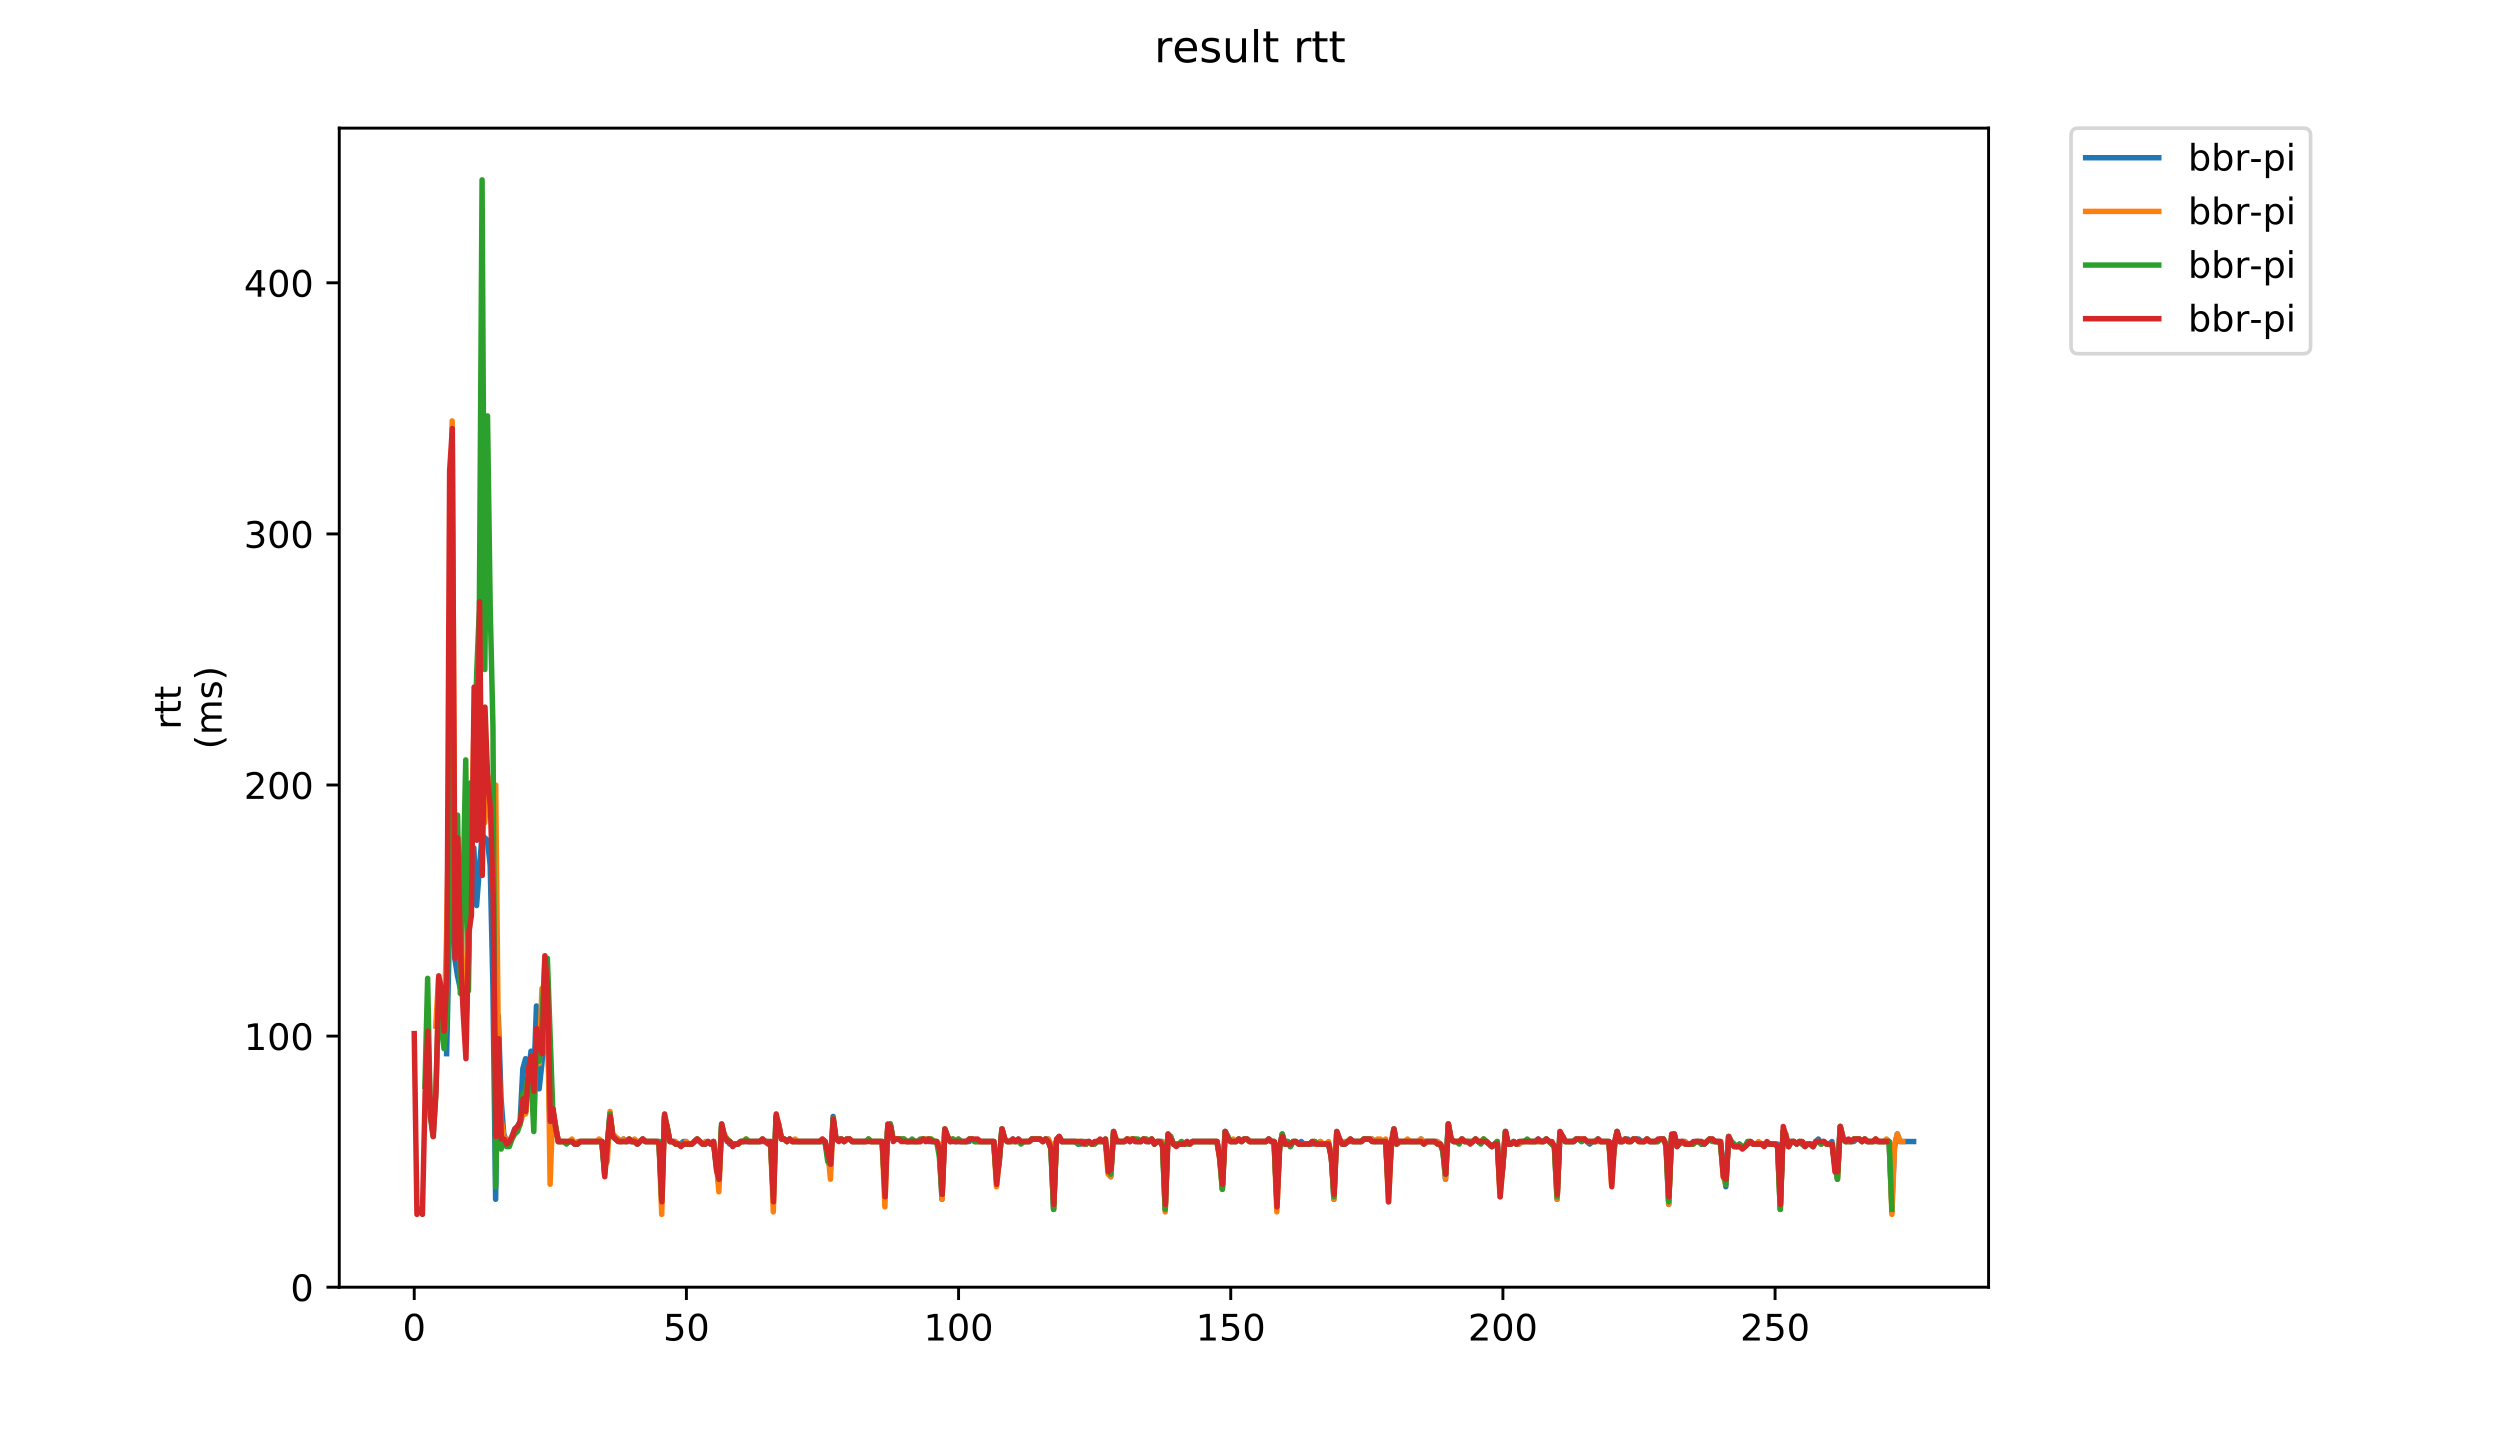 <?xml version="1.0" encoding="utf-8" standalone="no"?>
<!DOCTYPE svg PUBLIC "-//W3C//DTD SVG 1.1//EN"
  "http://www.w3.org/Graphics/SVG/1.1/DTD/svg11.dtd">
<!-- Created with matplotlib (https://matplotlib.org/) -->
<svg height="396pt" version="1.1" viewBox="0 0 684 396" width="684pt" xmlns="http://www.w3.org/2000/svg" xmlns:xlink="http://www.w3.org/1999/xlink">
 <defs>
  <style type="text/css">
*{stroke-linecap:butt;stroke-linejoin:round;}
  </style>
 </defs>
 <g id="figure_1">
  <g id="patch_1">
   <path d="M 0 396 
L 684 396 
L 684 0 
L 0 0 
z
" style="fill:#ffffff;"/>
  </g>
  <g id="axes_1">
   <g id="patch_2">
    <path d="M 92.824 352.174 
L 544.074 352.174 
L 544.074 35.062 
L 92.824 35.062 
z
" style="fill:#ffffff;"/>
   </g>
   <g id="matplotlib.axis_1">
    <g id="xtick_1">
     <g id="line2d_1">
      <defs>
       <path d="M 0 0 
L 0 3.5 
" id="m50c45607e6" style="stroke:#000000;stroke-width:0.8;"/>
      </defs>
      <g>
       <use style="stroke:#000000;stroke-width:0.8;" x="113.335" xlink:href="#m50c45607e6" y="352.174"/>
      </g>
     </g>
     <g id="text_1">
      <!-- 0 -->
      <defs>
       <path d="M 31.781 66.406 
Q 24.172 66.406 20.328 58.906 
Q 16.5 51.422 16.5 36.375 
Q 16.5 21.391 20.328 13.891 
Q 24.172 6.391 31.781 6.391 
Q 39.453 6.391 43.281 13.891 
Q 47.125 21.391 47.125 36.375 
Q 47.125 51.422 43.281 58.906 
Q 39.453 66.406 31.781 66.406 
z
M 31.781 74.219 
Q 44.047 74.219 50.516 64.516 
Q 56.984 54.828 56.984 36.375 
Q 56.984 17.969 50.516 8.266 
Q 44.047 -1.422 31.781 -1.422 
Q 19.531 -1.422 13.062 8.266 
Q 6.594 17.969 6.594 36.375 
Q 6.594 54.828 13.062 64.516 
Q 19.531 74.219 31.781 74.219 
z
" id="DejaVuSans-48"/>
      </defs>
      <g transform="translate(110.154 366.773)scale(0.1 -0.1)">
       <use xlink:href="#DejaVuSans-48"/>
      </g>
     </g>
    </g>
    <g id="xtick_2">
     <g id="line2d_2">
      <g>
       <use style="stroke:#000000;stroke-width:0.8;" x="187.8" xlink:href="#m50c45607e6" y="352.174"/>
      </g>
     </g>
     <g id="text_2">
      <!-- 50 -->
      <defs>
       <path d="M 10.797 72.906 
L 49.516 72.906 
L 49.516 64.594 
L 19.828 64.594 
L 19.828 46.734 
Q 21.969 47.469 24.109 47.828 
Q 26.266 48.188 28.422 48.188 
Q 40.625 48.188 47.75 41.5 
Q 54.891 34.812 54.891 23.391 
Q 54.891 11.625 47.562 5.094 
Q 40.234 -1.422 26.906 -1.422 
Q 22.312 -1.422 17.547 -0.641 
Q 12.797 0.141 7.719 1.703 
L 7.719 11.625 
Q 12.109 9.234 16.797 8.062 
Q 21.484 6.891 26.703 6.891 
Q 35.156 6.891 40.078 11.328 
Q 45.016 15.766 45.016 23.391 
Q 45.016 31 40.078 35.438 
Q 35.156 39.891 26.703 39.891 
Q 22.75 39.891 18.812 39.016 
Q 14.891 38.141 10.797 36.281 
z
" id="DejaVuSans-53"/>
      </defs>
      <g transform="translate(181.438 366.773)scale(0.1 -0.1)">
       <use xlink:href="#DejaVuSans-53"/>
       <use x="63.623" xlink:href="#DejaVuSans-48"/>
      </g>
     </g>
    </g>
    <g id="xtick_3">
     <g id="line2d_3">
      <g>
       <use style="stroke:#000000;stroke-width:0.8;" x="262.265" xlink:href="#m50c45607e6" y="352.174"/>
      </g>
     </g>
     <g id="text_3">
      <!-- 100 -->
      <defs>
       <path d="M 12.406 8.297 
L 28.516 8.297 
L 28.516 63.922 
L 10.984 60.406 
L 10.984 69.391 
L 28.422 72.906 
L 38.281 72.906 
L 38.281 8.297 
L 54.391 8.297 
L 54.391 0 
L 12.406 0 
z
" id="DejaVuSans-49"/>
      </defs>
      <g transform="translate(252.721 366.773)scale(0.1 -0.1)">
       <use xlink:href="#DejaVuSans-49"/>
       <use x="63.623" xlink:href="#DejaVuSans-48"/>
       <use x="127.246" xlink:href="#DejaVuSans-48"/>
      </g>
     </g>
    </g>
    <g id="xtick_4">
     <g id="line2d_4">
      <g>
       <use style="stroke:#000000;stroke-width:0.8;" x="336.73" xlink:href="#m50c45607e6" y="352.174"/>
      </g>
     </g>
     <g id="text_4">
      <!-- 150 -->
      <g transform="translate(327.186 366.773)scale(0.1 -0.1)">
       <use xlink:href="#DejaVuSans-49"/>
       <use x="63.623" xlink:href="#DejaVuSans-53"/>
       <use x="127.246" xlink:href="#DejaVuSans-48"/>
      </g>
     </g>
    </g>
    <g id="xtick_5">
     <g id="line2d_5">
      <g>
       <use style="stroke:#000000;stroke-width:0.8;" x="411.195" xlink:href="#m50c45607e6" y="352.174"/>
      </g>
     </g>
     <g id="text_5">
      <!-- 200 -->
      <defs>
       <path d="M 19.188 8.297 
L 53.609 8.297 
L 53.609 0 
L 7.328 0 
L 7.328 8.297 
Q 12.938 14.109 22.625 23.891 
Q 32.328 33.688 34.812 36.531 
Q 39.547 41.844 41.422 45.531 
Q 43.312 49.219 43.312 52.781 
Q 43.312 58.594 39.234 62.25 
Q 35.156 65.922 28.609 65.922 
Q 23.969 65.922 18.812 64.312 
Q 13.672 62.703 7.812 59.422 
L 7.812 69.391 
Q 13.766 71.781 18.938 73 
Q 24.125 74.219 28.422 74.219 
Q 39.75 74.219 46.484 68.547 
Q 53.219 62.891 53.219 53.422 
Q 53.219 48.922 51.531 44.891 
Q 49.859 40.875 45.406 35.406 
Q 44.188 33.984 37.641 27.219 
Q 31.109 20.453 19.188 8.297 
z
" id="DejaVuSans-50"/>
      </defs>
      <g transform="translate(401.651 366.773)scale(0.1 -0.1)">
       <use xlink:href="#DejaVuSans-50"/>
       <use x="63.623" xlink:href="#DejaVuSans-48"/>
       <use x="127.246" xlink:href="#DejaVuSans-48"/>
      </g>
     </g>
    </g>
    <g id="xtick_6">
     <g id="line2d_6">
      <g>
       <use style="stroke:#000000;stroke-width:0.8;" x="485.66" xlink:href="#m50c45607e6" y="352.174"/>
      </g>
     </g>
     <g id="text_6">
      <!-- 250 -->
      <g transform="translate(476.116 366.773)scale(0.1 -0.1)">
       <use xlink:href="#DejaVuSans-50"/>
       <use x="63.623" xlink:href="#DejaVuSans-53"/>
       <use x="127.246" xlink:href="#DejaVuSans-48"/>
      </g>
     </g>
    </g>
   </g>
   <g id="matplotlib.axis_2">
    <g id="ytick_1">
     <g id="line2d_7">
      <defs>
       <path d="M 0 0 
L -3.5 0 
" id="mf72cb24559" style="stroke:#000000;stroke-width:0.8;"/>
      </defs>
      <g>
       <use style="stroke:#000000;stroke-width:0.8;" x="92.824" xlink:href="#mf72cb24559" y="352.174"/>
      </g>
     </g>
     <g id="text_7">
      <!-- 0 -->
      <g transform="translate(79.461 355.973)scale(0.1 -0.1)">
       <use xlink:href="#DejaVuSans-48"/>
      </g>
     </g>
    </g>
    <g id="ytick_2">
     <g id="line2d_8">
      <g>
       <use style="stroke:#000000;stroke-width:0.8;" x="92.824" xlink:href="#mf72cb24559" y="283.476"/>
      </g>
     </g>
     <g id="text_8">
      <!-- 100 -->
      <g transform="translate(66.736 287.275)scale(0.1 -0.1)">
       <use xlink:href="#DejaVuSans-49"/>
       <use x="63.623" xlink:href="#DejaVuSans-48"/>
       <use x="127.246" xlink:href="#DejaVuSans-48"/>
      </g>
     </g>
    </g>
    <g id="ytick_3">
     <g id="line2d_9">
      <g>
       <use style="stroke:#000000;stroke-width:0.8;" x="92.824" xlink:href="#mf72cb24559" y="214.777"/>
      </g>
     </g>
     <g id="text_9">
      <!-- 200 -->
      <g transform="translate(66.736 218.577)scale(0.1 -0.1)">
       <use xlink:href="#DejaVuSans-50"/>
       <use x="63.623" xlink:href="#DejaVuSans-48"/>
       <use x="127.246" xlink:href="#DejaVuSans-48"/>
      </g>
     </g>
    </g>
    <g id="ytick_4">
     <g id="line2d_10">
      <g>
       <use style="stroke:#000000;stroke-width:0.8;" x="92.824" xlink:href="#mf72cb24559" y="146.079"/>
      </g>
     </g>
     <g id="text_10">
      <!-- 300 -->
      <defs>
       <path d="M 40.578 39.312 
Q 47.656 37.797 51.625 33 
Q 55.609 28.219 55.609 21.188 
Q 55.609 10.406 48.188 4.484 
Q 40.766 -1.422 27.094 -1.422 
Q 22.516 -1.422 17.656 -0.516 
Q 12.797 0.391 7.625 2.203 
L 7.625 11.719 
Q 11.719 9.328 16.594 8.109 
Q 21.484 6.891 26.812 6.891 
Q 36.078 6.891 40.938 10.547 
Q 45.797 14.203 45.797 21.188 
Q 45.797 27.641 41.281 31.266 
Q 36.766 34.906 28.719 34.906 
L 20.219 34.906 
L 20.219 43.016 
L 29.109 43.016 
Q 36.375 43.016 40.234 45.922 
Q 44.094 48.828 44.094 54.297 
Q 44.094 59.906 40.109 62.906 
Q 36.141 65.922 28.719 65.922 
Q 24.656 65.922 20.016 65.031 
Q 15.375 64.156 9.812 62.312 
L 9.812 71.094 
Q 15.438 72.656 20.344 73.438 
Q 25.25 74.219 29.594 74.219 
Q 40.828 74.219 47.359 69.109 
Q 53.906 64.016 53.906 55.328 
Q 53.906 49.266 50.438 45.094 
Q 46.969 40.922 40.578 39.312 
z
" id="DejaVuSans-51"/>
      </defs>
      <g transform="translate(66.736 149.878)scale(0.1 -0.1)">
       <use xlink:href="#DejaVuSans-51"/>
       <use x="63.623" xlink:href="#DejaVuSans-48"/>
       <use x="127.246" xlink:href="#DejaVuSans-48"/>
      </g>
     </g>
    </g>
    <g id="ytick_5">
     <g id="line2d_11">
      <g>
       <use style="stroke:#000000;stroke-width:0.8;" x="92.824" xlink:href="#mf72cb24559" y="77.381"/>
      </g>
     </g>
     <g id="text_11">
      <!-- 400 -->
      <defs>
       <path d="M 37.797 64.312 
L 12.891 25.391 
L 37.797 25.391 
z
M 35.203 72.906 
L 47.609 72.906 
L 47.609 25.391 
L 58.016 25.391 
L 58.016 17.188 
L 47.609 17.188 
L 47.609 0 
L 37.797 0 
L 37.797 17.188 
L 4.891 17.188 
L 4.891 26.703 
z
" id="DejaVuSans-52"/>
      </defs>
      <g transform="translate(66.736 81.18)scale(0.1 -0.1)">
       <use xlink:href="#DejaVuSans-52"/>
       <use x="63.623" xlink:href="#DejaVuSans-48"/>
       <use x="127.246" xlink:href="#DejaVuSans-48"/>
      </g>
     </g>
    </g>
    <g id="text_12">
     <!-- rtt -->
     <defs>
      <path d="M 41.109 46.297 
Q 39.594 47.172 37.812 47.578 
Q 36.031 48 33.891 48 
Q 26.266 48 22.188 43.047 
Q 18.109 38.094 18.109 28.812 
L 18.109 0 
L 9.078 0 
L 9.078 54.688 
L 18.109 54.688 
L 18.109 46.188 
Q 20.953 51.172 25.484 53.578 
Q 30.031 56 36.531 56 
Q 37.453 56 38.578 55.875 
Q 39.703 55.766 41.062 55.516 
z
" id="DejaVuSans-114"/>
      <path d="M 18.312 70.219 
L 18.312 54.688 
L 36.812 54.688 
L 36.812 47.703 
L 18.312 47.703 
L 18.312 18.016 
Q 18.312 11.328 20.141 9.422 
Q 21.969 7.516 27.594 7.516 
L 36.812 7.516 
L 36.812 0 
L 27.594 0 
Q 17.188 0 13.234 3.875 
Q 9.281 7.766 9.281 18.016 
L 9.281 47.703 
L 2.688 47.703 
L 2.688 54.688 
L 9.281 54.688 
L 9.281 70.219 
z
" id="DejaVuSans-116"/>
     </defs>
     <g transform="translate(49.459 199.594)rotate(-90)scale(0.1 -0.1)">
      <use xlink:href="#DejaVuSans-114"/>
      <use x="41.113" xlink:href="#DejaVuSans-116"/>
      <use x="80.322" xlink:href="#DejaVuSans-116"/>
     </g>
     <!-- (ms) -->
     <defs>
      <path d="M 31 75.875 
Q 24.469 64.656 21.281 53.656 
Q 18.109 42.672 18.109 31.391 
Q 18.109 20.125 21.312 9.062 
Q 24.516 -2 31 -13.188 
L 23.188 -13.188 
Q 15.875 -1.703 12.234 9.375 
Q 8.594 20.453 8.594 31.391 
Q 8.594 42.281 12.203 53.312 
Q 15.828 64.359 23.188 75.875 
z
" id="DejaVuSans-40"/>
      <path d="M 52 44.188 
Q 55.375 50.25 60.062 53.125 
Q 64.75 56 71.094 56 
Q 79.641 56 84.281 50.016 
Q 88.922 44.047 88.922 33.016 
L 88.922 0 
L 79.891 0 
L 79.891 32.719 
Q 79.891 40.578 77.094 44.375 
Q 74.312 48.188 68.609 48.188 
Q 61.625 48.188 57.562 43.547 
Q 53.516 38.922 53.516 30.906 
L 53.516 0 
L 44.484 0 
L 44.484 32.719 
Q 44.484 40.625 41.703 44.406 
Q 38.922 48.188 33.109 48.188 
Q 26.219 48.188 22.156 43.531 
Q 18.109 38.875 18.109 30.906 
L 18.109 0 
L 9.078 0 
L 9.078 54.688 
L 18.109 54.688 
L 18.109 46.188 
Q 21.188 51.219 25.484 53.609 
Q 29.781 56 35.688 56 
Q 41.656 56 45.828 52.969 
Q 50 49.953 52 44.188 
z
" id="DejaVuSans-109"/>
      <path d="M 44.281 53.078 
L 44.281 44.578 
Q 40.484 46.531 36.375 47.5 
Q 32.281 48.484 27.875 48.484 
Q 21.188 48.484 17.844 46.438 
Q 14.5 44.391 14.5 40.281 
Q 14.5 37.156 16.891 35.375 
Q 19.281 33.594 26.516 31.984 
L 29.594 31.297 
Q 39.156 29.25 43.188 25.516 
Q 47.219 21.781 47.219 15.094 
Q 47.219 7.469 41.188 3.016 
Q 35.156 -1.422 24.609 -1.422 
Q 20.219 -1.422 15.453 -0.562 
Q 10.688 0.297 5.422 2 
L 5.422 11.281 
Q 10.406 8.688 15.234 7.391 
Q 20.062 6.109 24.812 6.109 
Q 31.156 6.109 34.562 8.281 
Q 37.984 10.453 37.984 14.406 
Q 37.984 18.062 35.516 20.016 
Q 33.062 21.969 24.703 23.781 
L 21.578 24.516 
Q 13.234 26.266 9.516 29.906 
Q 5.812 33.547 5.812 39.891 
Q 5.812 47.609 11.281 51.797 
Q 16.75 56 26.812 56 
Q 31.781 56 36.172 55.266 
Q 40.578 54.547 44.281 53.078 
z
" id="DejaVuSans-115"/>
      <path d="M 8.016 75.875 
L 15.828 75.875 
Q 23.141 64.359 26.781 53.312 
Q 30.422 42.281 30.422 31.391 
Q 30.422 20.453 26.781 9.375 
Q 23.141 -1.703 15.828 -13.188 
L 8.016 -13.188 
Q 14.5 -2 17.703 9.062 
Q 20.906 20.125 20.906 31.391 
Q 20.906 42.672 17.703 53.656 
Q 14.5 64.656 8.016 75.875 
z
" id="DejaVuSans-41"/>
     </defs>
     <g transform="translate(60.657 204.995)rotate(-90)scale(0.1 -0.1)">
      <use xlink:href="#DejaVuSans-40"/>
      <use x="39.014" xlink:href="#DejaVuSans-109"/>
      <use x="136.426" xlink:href="#DejaVuSans-115"/>
      <use x="188.525" xlink:href="#DejaVuSans-41"/>
     </g>
    </g>
   </g>
   <g id="line2d_12">
    <path clip-path="url(#p104e86f002)" d="M 122.197 288.285 
L 122.941 255.996 
L 123.686 141.957 
L 124.431 262.179 
L 125.175 266.988 
L 125.92 270.423 
L 126.664 264.24 
L 127.409 282.789 
L 128.154 263.553 
L 128.898 238.135 
L 129.643 231.952 
L 130.388 247.753 
L 131.877 228.517 
L 133.366 229.891 
L 134.111 236.761 
L 134.856 269.736 
L 135.6 328.13 
L 136.345 277.98 
L 137.09 300.65 
L 137.834 310.268 
L 138.579 312.329 
L 139.324 312.329 
L 140.068 310.955 
L 140.813 308.894 
L 141.557 308.207 
L 142.302 306.833 
L 143.047 292.407 
L 143.791 289.659 
L 144.536 293.781 
L 145.281 287.598 
L 146.025 295.842 
L 146.77 275.232 
L 147.515 297.902 
L 148.259 291.033 
L 149.004 282.102 
L 149.749 276.606 
L 150.493 309.581 
L 151.238 304.085 
L 152.727 312.329 
L 156.45 312.329 
L 157.195 313.016 
L 157.94 313.016 
L 158.684 312.329 
L 164.642 312.329 
L 165.386 319.886 
L 166.131 314.39 
L 166.876 304.772 
L 167.62 310.955 
L 168.365 311.642 
L 169.109 311.642 
L 169.854 312.329 
L 170.599 311.642 
L 171.343 312.329 
L 173.577 312.329 
L 174.322 313.016 
L 175.811 311.642 
L 176.556 312.329 
L 180.279 312.329 
L 181.024 328.13 
L 181.769 306.146 
L 182.513 308.207 
L 183.258 312.329 
L 184.747 312.329 
L 185.492 313.016 
L 186.236 313.016 
L 186.981 312.329 
L 187.726 312.329 
L 188.47 313.016 
L 189.215 313.016 
L 190.704 311.642 
L 192.194 313.016 
L 192.938 313.016 
L 193.683 312.329 
L 194.428 313.016 
L 195.172 312.329 
L 196.662 324.008 
L 197.406 308.207 
L 198.151 310.955 
L 198.895 311.642 
L 199.64 313.016 
L 201.874 313.016 
L 202.619 312.329 
L 210.065 312.329 
L 210.81 313.016 
L 211.555 326.756 
L 212.299 306.146 
L 213.044 307.52 
L 213.788 311.642 
L 214.533 311.642 
L 215.278 312.329 
L 216.022 311.642 
L 216.767 312.329 
L 225.703 312.329 
L 226.447 316.451 
L 227.192 319.886 
L 227.937 305.459 
L 228.681 311.642 
L 230.171 311.642 
L 230.915 312.329 
L 231.66 311.642 
L 232.405 311.642 
L 233.149 312.329 
L 236.873 312.329 
L 237.617 311.642 
L 238.362 312.329 
L 241.34 312.329 
L 242.085 324.695 
L 242.83 309.581 
L 243.574 307.52 
L 244.319 311.642 
L 247.298 311.642 
L 248.042 312.329 
L 251.766 312.329 
L 252.51 311.642 
L 253.255 311.642 
L 254 312.329 
L 256.233 312.329 
L 256.978 314.39 
L 257.723 328.13 
L 258.467 309.581 
L 259.957 312.329 
L 260.701 311.642 
L 261.446 312.329 
L 265.169 312.329 
L 265.914 311.642 
L 266.659 312.329 
L 271.871 312.329 
L 272.616 321.947 
L 273.36 318.512 
L 274.105 308.894 
L 274.85 311.642 
L 275.594 312.329 
L 276.339 312.329 
L 277.084 311.642 
L 277.828 312.329 
L 281.552 312.329 
L 282.296 311.642 
L 284.53 311.642 
L 285.275 312.329 
L 286.019 311.642 
L 286.764 311.642 
L 287.509 313.703 
L 288.253 330.878 
L 288.998 312.329 
L 289.743 310.955 
L 290.487 312.329 
L 294.211 312.329 
L 294.955 313.016 
L 295.7 313.016 
L 296.445 312.329 
L 297.189 313.016 
L 297.934 312.329 
L 298.678 313.016 
L 299.423 313.016 
L 300.168 312.329 
L 302.402 312.329 
L 303.146 317.825 
L 303.891 321.947 
L 304.636 309.581 
L 305.38 312.329 
L 307.614 312.329 
L 308.359 311.642 
L 309.104 312.329 
L 309.848 311.642 
L 310.593 312.329 
L 312.082 312.329 
L 312.827 311.642 
L 313.571 312.329 
L 314.316 312.329 
L 315.061 311.642 
L 315.805 313.016 
L 316.55 312.329 
L 318.039 312.329 
L 318.784 330.878 
L 319.529 310.955 
L 320.273 310.955 
L 321.018 313.016 
L 323.997 313.016 
L 324.741 312.329 
L 325.486 313.016 
L 326.23 312.329 
L 332.932 312.329 
L 333.677 315.764 
L 334.422 325.382 
L 335.166 309.581 
L 336.656 312.329 
L 338.145 312.329 
L 338.89 311.642 
L 339.634 312.329 
L 340.379 311.642 
L 341.123 311.642 
L 341.868 312.329 
L 346.336 312.329 
L 347.081 311.642 
L 347.825 312.329 
L 348.57 312.329 
L 349.315 328.13 
L 350.059 314.39 
L 350.804 310.268 
L 351.549 313.016 
L 352.293 312.329 
L 353.038 313.703 
L 353.783 312.329 
L 354.527 312.329 
L 355.272 313.016 
L 356.016 312.329 
L 356.761 313.016 
L 358.995 313.016 
L 359.74 312.329 
L 360.484 313.016 
L 361.229 312.329 
L 361.974 313.016 
L 363.463 313.016 
L 364.208 315.764 
L 364.952 328.13 
L 365.697 310.268 
L 367.186 313.016 
L 367.931 313.016 
L 368.675 312.329 
L 372.399 312.329 
L 373.143 311.642 
L 375.377 311.642 
L 376.122 312.329 
L 379.101 312.329 
L 379.845 324.695 
L 380.59 314.39 
L 381.335 308.894 
L 382.079 313.016 
L 382.824 312.329 
L 388.036 312.329 
L 388.781 311.642 
L 389.526 312.329 
L 393.249 312.329 
L 393.994 313.016 
L 394.738 314.39 
L 395.483 322.634 
L 396.228 307.52 
L 396.972 311.642 
L 397.717 312.329 
L 399.206 312.329 
L 399.951 311.642 
L 400.695 312.329 
L 402.929 312.329 
L 403.674 311.642 
L 404.419 312.329 
L 405.163 312.329 
L 405.908 311.642 
L 408.142 313.703 
L 409.631 312.329 
L 410.376 325.382 
L 411.121 319.886 
L 411.865 309.581 
L 412.61 313.016 
L 413.354 313.016 
L 414.099 312.329 
L 414.844 313.016 
L 415.588 313.016 
L 416.333 312.329 
L 420.056 312.329 
L 420.801 311.642 
L 421.546 312.329 
L 422.29 312.329 
L 423.035 311.642 
L 425.269 313.703 
L 426.013 328.13 
L 426.758 310.268 
L 427.503 310.955 
L 428.247 312.329 
L 430.481 312.329 
L 431.226 311.642 
L 431.971 311.642 
L 432.715 312.329 
L 433.46 311.642 
L 434.949 313.016 
L 435.694 312.329 
L 436.439 312.329 
L 437.183 311.642 
L 437.928 312.329 
L 440.162 312.329 
L 440.906 320.573 
L 441.651 314.39 
L 442.396 309.581 
L 443.14 312.329 
L 443.885 312.329 
L 444.63 311.642 
L 445.374 311.642 
L 446.119 312.329 
L 446.864 311.642 
L 448.353 311.642 
L 449.098 312.329 
L 449.842 312.329 
L 450.587 311.642 
L 451.332 312.329 
L 453.566 312.329 
L 454.31 311.642 
L 455.055 311.642 
L 455.799 313.016 
L 456.544 329.504 
L 457.289 311.642 
L 458.033 310.268 
L 458.778 313.016 
L 459.523 313.016 
L 460.267 312.329 
L 461.012 312.329 
L 461.757 313.016 
L 463.246 313.016 
L 463.991 312.329 
L 464.735 312.329 
L 465.48 313.016 
L 466.225 313.016 
L 467.714 311.642 
L 468.458 311.642 
L 469.203 312.329 
L 470.692 312.329 
L 472.182 324.695 
L 472.926 310.955 
L 473.671 312.329 
L 475.16 313.703 
L 477.394 313.703 
L 478.884 312.329 
L 479.628 313.016 
L 486.33 313.016 
L 487.075 330.878 
L 487.819 309.581 
L 488.564 310.268 
L 489.309 313.703 
L 490.053 312.329 
L 490.798 312.329 
L 491.543 313.016 
L 492.287 312.329 
L 493.032 313.016 
L 495.266 313.016 
L 496.011 313.703 
L 496.755 312.329 
L 497.5 311.642 
L 498.244 313.016 
L 498.989 312.329 
L 499.734 313.016 
L 500.478 313.016 
L 501.223 312.329 
L 501.968 318.512 
L 502.712 322.634 
L 503.457 308.207 
L 504.202 310.955 
L 504.946 312.329 
L 507.18 312.329 
L 507.925 311.642 
L 508.67 311.642 
L 509.414 312.329 
L 510.159 311.642 
L 510.904 312.329 
L 512.393 312.329 
L 513.137 311.642 
L 513.882 312.329 
L 516.861 312.329 
L 517.605 329.504 
L 518.35 313.703 
L 519.095 310.268 
L 519.839 312.329 
L 523.563 312.329 
L 523.563 312.329 
" style="fill:none;stroke:#1f77b4;stroke-linecap:square;stroke-width:1.5;"/>
   </g>
   <g id="line2d_13">
    <path clip-path="url(#p104e86f002)" d="M 119.237 280.728 
L 119.982 267.675 
L 120.727 275.919 
L 121.471 282.789 
L 122.216 254.622 
L 122.961 212.029 
L 123.705 115.165 
L 124.45 242.944 
L 125.195 229.204 
L 125.939 242.944 
L 126.684 270.423 
L 127.429 275.232 
L 128.173 262.179 
L 128.918 236.761 
L 129.662 198.977 
L 130.407 196.229 
L 131.152 183.863 
L 131.896 213.403 
L 132.641 225.082 
L 133.386 212.029 
L 134.13 214.777 
L 134.875 225.769 
L 135.62 214.777 
L 136.364 288.285 
L 137.109 306.146 
L 137.854 310.955 
L 138.598 312.329 
L 139.343 312.329 
L 141.577 308.207 
L 142.321 307.52 
L 143.066 304.772 
L 143.811 304.772 
L 144.555 295.155 
L 145.3 299.276 
L 146.045 293.094 
L 146.789 288.972 
L 147.534 291.033 
L 148.279 270.423 
L 149.023 271.797 
L 149.768 271.797 
L 150.513 324.008 
L 151.257 303.398 
L 152.747 312.329 
L 155.725 312.329 
L 156.47 311.642 
L 157.214 313.016 
L 157.959 312.329 
L 163.172 312.329 
L 163.916 311.642 
L 164.661 312.329 
L 165.406 319.199 
L 166.15 317.825 
L 166.895 304.085 
L 167.64 310.268 
L 169.874 312.329 
L 170.618 311.642 
L 171.363 312.329 
L 172.107 311.642 
L 172.852 312.329 
L 173.597 311.642 
L 174.341 312.329 
L 175.086 312.329 
L 175.831 311.642 
L 176.575 312.329 
L 180.299 312.329 
L 181.043 332.252 
L 181.788 305.459 
L 182.533 308.207 
L 183.277 312.329 
L 184.766 312.329 
L 185.511 313.016 
L 187 313.016 
L 187.745 312.329 
L 188.49 313.016 
L 189.234 313.016 
L 190.724 311.642 
L 192.213 313.016 
L 192.958 312.329 
L 193.702 312.329 
L 194.447 313.016 
L 195.192 312.329 
L 195.936 317.138 
L 196.681 326.069 
L 197.426 308.207 
L 198.17 310.268 
L 198.915 311.642 
L 200.404 313.016 
L 201.893 313.016 
L 202.638 312.329 
L 203.383 312.329 
L 204.127 311.642 
L 204.872 312.329 
L 207.851 312.329 
L 208.595 311.642 
L 209.34 312.329 
L 210.829 312.329 
L 211.574 331.565 
L 212.319 305.459 
L 213.063 307.52 
L 213.808 311.642 
L 214.552 311.642 
L 215.297 312.329 
L 216.042 311.642 
L 216.786 312.329 
L 217.531 311.642 
L 218.276 312.329 
L 224.233 312.329 
L 224.978 311.642 
L 225.722 312.329 
L 226.467 314.39 
L 227.212 322.634 
L 227.956 306.146 
L 228.701 311.642 
L 230.19 311.642 
L 230.935 312.329 
L 231.679 311.642 
L 232.424 311.642 
L 233.169 312.329 
L 236.892 312.329 
L 237.637 311.642 
L 238.381 312.329 
L 241.36 312.329 
L 242.104 330.191 
L 242.849 308.894 
L 243.594 307.52 
L 244.338 311.642 
L 247.317 311.642 
L 248.062 312.329 
L 251.785 312.329 
L 252.53 311.642 
L 254.764 311.642 
L 255.508 312.329 
L 256.253 312.329 
L 256.997 313.016 
L 257.742 328.13 
L 258.487 308.894 
L 259.231 310.955 
L 259.976 312.329 
L 260.721 311.642 
L 261.465 312.329 
L 262.21 311.642 
L 262.955 312.329 
L 264.444 312.329 
L 265.189 311.642 
L 265.933 311.642 
L 266.678 312.329 
L 271.89 312.329 
L 272.635 324.695 
L 273.38 317.825 
L 274.124 308.894 
L 274.869 311.642 
L 275.614 312.329 
L 281.571 312.329 
L 282.316 311.642 
L 284.549 311.642 
L 285.294 312.329 
L 286.039 311.642 
L 286.783 311.642 
L 287.528 313.016 
L 288.273 330.878 
L 289.017 312.329 
L 289.762 310.955 
L 290.507 312.329 
L 296.464 312.329 
L 297.209 313.016 
L 297.953 312.329 
L 298.698 313.016 
L 299.442 313.016 
L 300.187 312.329 
L 302.421 312.329 
L 303.166 321.26 
L 303.91 321.947 
L 304.655 309.581 
L 305.4 311.642 
L 306.144 312.329 
L 307.634 312.329 
L 308.378 311.642 
L 310.612 311.642 
L 311.357 312.329 
L 312.102 312.329 
L 312.846 311.642 
L 313.591 311.642 
L 314.335 312.329 
L 315.08 311.642 
L 315.825 313.016 
L 316.569 312.329 
L 318.059 312.329 
L 318.803 331.565 
L 319.548 310.955 
L 320.293 310.955 
L 321.037 313.016 
L 322.527 313.016 
L 323.271 312.329 
L 324.016 313.016 
L 324.761 312.329 
L 325.505 313.016 
L 326.25 312.329 
L 332.952 312.329 
L 333.696 317.138 
L 334.441 325.382 
L 335.186 309.581 
L 336.675 312.329 
L 337.42 311.642 
L 338.164 312.329 
L 338.909 311.642 
L 339.654 312.329 
L 340.398 311.642 
L 341.143 311.642 
L 341.887 312.329 
L 346.355 312.329 
L 347.1 311.642 
L 347.845 312.329 
L 348.589 312.329 
L 349.334 331.565 
L 350.079 314.39 
L 350.823 310.268 
L 351.568 313.016 
L 352.313 312.329 
L 353.057 313.016 
L 353.802 312.329 
L 354.547 312.329 
L 355.291 313.016 
L 358.27 313.016 
L 359.014 312.329 
L 359.759 312.329 
L 360.504 313.016 
L 361.248 312.329 
L 361.993 313.016 
L 362.738 313.016 
L 363.482 312.329 
L 364.227 315.764 
L 364.972 328.13 
L 365.716 310.268 
L 367.206 313.016 
L 367.95 312.329 
L 368.695 312.329 
L 369.44 311.642 
L 370.184 312.329 
L 372.418 312.329 
L 373.163 311.642 
L 375.397 311.642 
L 376.141 312.329 
L 376.886 311.642 
L 377.631 311.642 
L 378.375 312.329 
L 379.12 311.642 
L 379.865 328.817 
L 380.609 314.39 
L 381.354 308.894 
L 382.099 313.016 
L 382.843 312.329 
L 384.332 312.329 
L 385.077 311.642 
L 385.822 312.329 
L 388.056 312.329 
L 388.8 311.642 
L 389.545 312.329 
L 393.268 312.329 
L 394.758 313.703 
L 395.502 322.634 
L 396.247 307.52 
L 396.992 311.642 
L 397.736 312.329 
L 399.225 312.329 
L 399.97 311.642 
L 400.715 312.329 
L 402.949 312.329 
L 403.693 311.642 
L 404.438 312.329 
L 405.183 312.329 
L 405.927 311.642 
L 408.161 313.703 
L 409.651 312.329 
L 410.395 327.443 
L 411.14 319.199 
L 411.885 309.581 
L 412.629 313.016 
L 413.374 313.016 
L 414.118 312.329 
L 414.863 313.016 
L 415.608 313.016 
L 416.352 312.329 
L 422.31 312.329 
L 423.054 311.642 
L 425.288 313.703 
L 426.033 328.13 
L 426.778 309.581 
L 428.267 312.329 
L 430.501 312.329 
L 431.245 311.642 
L 433.479 311.642 
L 434.224 312.329 
L 440.181 312.329 
L 440.926 324.008 
L 441.67 313.703 
L 442.415 309.581 
L 443.16 312.329 
L 443.904 312.329 
L 444.649 311.642 
L 445.394 312.329 
L 446.138 312.329 
L 446.883 311.642 
L 447.628 311.642 
L 448.372 312.329 
L 449.862 312.329 
L 450.606 311.642 
L 451.351 312.329 
L 453.585 312.329 
L 454.33 311.642 
L 455.074 311.642 
L 455.819 313.016 
L 456.563 329.504 
L 457.308 311.642 
L 458.053 310.268 
L 458.797 313.016 
L 459.542 312.329 
L 461.031 312.329 
L 461.776 313.016 
L 463.265 313.016 
L 464.01 312.329 
L 465.499 312.329 
L 466.244 313.016 
L 467.733 311.642 
L 468.478 311.642 
L 469.223 312.329 
L 470.712 312.329 
L 471.456 321.947 
L 472.201 324.008 
L 472.946 310.955 
L 474.435 313.703 
L 475.18 313.703 
L 475.924 313.016 
L 476.669 313.703 
L 477.414 313.703 
L 478.158 312.329 
L 478.903 312.329 
L 479.648 313.016 
L 480.392 313.016 
L 481.137 312.329 
L 481.882 313.016 
L 485.605 313.016 
L 486.349 313.703 
L 487.094 330.878 
L 487.839 309.581 
L 488.583 310.268 
L 489.328 313.703 
L 490.073 312.329 
L 490.817 312.329 
L 491.562 313.016 
L 492.307 312.329 
L 493.051 312.329 
L 493.796 313.016 
L 495.285 313.016 
L 496.03 313.703 
L 496.775 312.329 
L 497.519 312.329 
L 498.264 313.016 
L 499.008 312.329 
L 499.753 313.016 
L 501.242 313.016 
L 501.987 318.512 
L 502.732 322.634 
L 503.476 308.207 
L 504.221 310.955 
L 504.966 312.329 
L 506.455 312.329 
L 507.2 311.642 
L 508.689 311.642 
L 509.434 312.329 
L 510.178 311.642 
L 510.923 312.329 
L 512.412 312.329 
L 513.157 311.642 
L 513.901 312.329 
L 515.391 312.329 
L 516.135 311.642 
L 516.88 312.329 
L 517.625 332.252 
L 518.369 313.016 
L 519.114 310.268 
L 519.859 312.329 
L 520.603 312.329 
L 520.603 312.329 
" style="fill:none;stroke:#ff7f0e;stroke-linecap:square;stroke-width:1.5;"/>
   </g>
   <g id="line2d_14">
    <path clip-path="url(#p104e86f002)" d="M 116.257 297.215 
L 117.002 267.675 
L 117.747 305.459 
L 118.491 310.955 
L 119.236 299.276 
L 119.981 275.919 
L 120.725 279.354 
L 121.47 286.911 
L 122.214 278.667 
L 122.959 241.57 
L 123.704 181.802 
L 124.448 247.066 
L 125.193 223.021 
L 125.938 271.797 
L 126.682 243.631 
L 127.427 207.908 
L 128.172 271.11 
L 128.916 214.09 
L 129.661 220.273 
L 130.406 184.55 
L 131.15 166.689 
L 131.895 49.214 
L 132.64 183.176 
L 133.384 113.791 
L 134.129 166.689 
L 134.874 198.977 
L 135.618 324.695 
L 136.363 287.598 
L 137.107 314.39 
L 137.852 312.329 
L 138.597 313.703 
L 139.341 313.703 
L 140.086 311.642 
L 140.831 310.268 
L 141.575 309.581 
L 142.32 307.52 
L 143.065 299.276 
L 143.809 298.589 
L 144.554 293.781 
L 145.299 294.468 
L 146.043 309.581 
L 146.788 284.85 
L 147.533 290.346 
L 148.277 280.041 
L 149.022 263.553 
L 149.766 262.179 
L 151.256 304.085 
L 152.745 312.329 
L 154.234 312.329 
L 154.979 313.016 
L 155.724 312.329 
L 156.468 312.329 
L 157.213 313.016 
L 157.958 313.016 
L 158.702 312.329 
L 164.659 312.329 
L 165.404 321.26 
L 166.893 304.772 
L 167.638 310.955 
L 169.127 312.329 
L 171.361 312.329 
L 172.106 311.642 
L 172.851 312.329 
L 173.595 312.329 
L 174.34 313.016 
L 175.829 311.642 
L 176.574 312.329 
L 180.297 312.329 
L 181.042 328.13 
L 181.786 305.459 
L 182.531 308.207 
L 183.276 312.329 
L 184.02 312.329 
L 184.765 313.016 
L 189.233 313.016 
L 190.722 311.642 
L 192.211 313.016 
L 192.956 313.016 
L 193.701 312.329 
L 194.445 313.016 
L 195.19 312.329 
L 195.935 318.512 
L 196.679 322.634 
L 197.424 307.52 
L 198.169 310.955 
L 200.403 313.016 
L 201.892 313.016 
L 202.637 312.329 
L 203.381 312.329 
L 204.126 311.642 
L 204.871 312.329 
L 207.849 312.329 
L 208.594 311.642 
L 209.338 312.329 
L 210.828 312.329 
L 211.572 327.443 
L 212.317 305.459 
L 213.062 308.207 
L 213.806 311.642 
L 214.551 311.642 
L 215.296 312.329 
L 216.04 311.642 
L 216.785 312.329 
L 225.721 312.329 
L 226.465 317.825 
L 227.21 318.512 
L 227.955 306.146 
L 228.699 311.642 
L 230.189 311.642 
L 230.933 312.329 
L 231.678 311.642 
L 232.423 311.642 
L 233.167 312.329 
L 236.89 312.329 
L 237.635 311.642 
L 238.38 312.329 
L 241.358 312.329 
L 242.103 325.382 
L 242.848 308.894 
L 243.592 307.52 
L 244.337 311.642 
L 247.316 311.642 
L 248.06 312.329 
L 248.805 312.329 
L 249.549 311.642 
L 250.294 312.329 
L 251.039 312.329 
L 251.783 311.642 
L 252.528 311.642 
L 253.273 312.329 
L 254.017 311.642 
L 254.762 311.642 
L 255.507 312.329 
L 256.251 312.329 
L 256.996 316.451 
L 257.741 326.756 
L 258.485 308.894 
L 259.23 310.955 
L 259.975 312.329 
L 260.719 311.642 
L 261.464 312.329 
L 262.209 311.642 
L 262.953 312.329 
L 264.442 312.329 
L 265.187 311.642 
L 265.932 311.642 
L 266.676 312.329 
L 271.889 312.329 
L 272.634 322.634 
L 273.378 317.825 
L 274.123 308.894 
L 274.868 311.642 
L 275.612 312.329 
L 277.846 312.329 
L 278.591 311.642 
L 279.335 313.016 
L 280.08 312.329 
L 281.569 312.329 
L 282.314 311.642 
L 284.548 311.642 
L 285.293 312.329 
L 286.037 311.642 
L 286.782 312.329 
L 287.527 314.39 
L 288.271 330.878 
L 289.016 312.329 
L 289.761 310.955 
L 290.505 312.329 
L 294.228 312.329 
L 294.973 313.016 
L 295.718 312.329 
L 296.462 312.329 
L 297.207 313.016 
L 297.952 312.329 
L 298.696 313.016 
L 299.441 313.016 
L 300.186 312.329 
L 301.675 312.329 
L 302.42 311.642 
L 303.164 318.512 
L 303.909 321.26 
L 304.654 310.268 
L 305.398 312.329 
L 307.632 312.329 
L 308.377 311.642 
L 309.121 312.329 
L 309.866 311.642 
L 311.355 311.642 
L 312.1 312.329 
L 312.845 311.642 
L 313.589 311.642 
L 314.334 312.329 
L 315.079 311.642 
L 315.823 313.016 
L 316.568 312.329 
L 317.313 312.329 
L 318.057 313.016 
L 318.802 330.878 
L 319.547 310.268 
L 320.291 310.955 
L 321.036 313.016 
L 322.525 313.016 
L 323.27 312.329 
L 324.014 313.016 
L 325.504 313.016 
L 326.248 312.329 
L 332.95 312.329 
L 333.695 316.451 
L 334.44 325.382 
L 335.184 309.581 
L 336.673 312.329 
L 338.163 312.329 
L 338.907 311.642 
L 339.652 312.329 
L 340.397 311.642 
L 341.141 311.642 
L 341.886 312.329 
L 346.354 312.329 
L 347.099 311.642 
L 347.843 312.329 
L 348.588 312.329 
L 349.332 328.13 
L 350.077 314.39 
L 350.822 310.268 
L 351.566 313.016 
L 352.311 312.329 
L 353.056 313.703 
L 353.8 312.329 
L 354.545 312.329 
L 355.29 313.016 
L 358.268 313.016 
L 359.013 312.329 
L 359.758 312.329 
L 360.502 313.016 
L 363.481 313.016 
L 364.225 316.451 
L 364.97 327.443 
L 365.715 309.581 
L 366.459 311.642 
L 367.204 313.016 
L 367.949 313.016 
L 369.438 311.642 
L 370.183 312.329 
L 372.417 312.329 
L 373.161 311.642 
L 374.651 311.642 
L 375.395 312.329 
L 379.118 312.329 
L 379.863 326.069 
L 380.608 313.703 
L 381.352 308.894 
L 382.097 313.016 
L 382.842 312.329 
L 388.799 312.329 
L 389.544 313.016 
L 390.288 312.329 
L 392.522 312.329 
L 393.267 313.016 
L 394.011 313.016 
L 394.756 315.077 
L 395.501 321.26 
L 396.245 307.52 
L 396.99 311.642 
L 397.735 312.329 
L 398.479 312.329 
L 399.224 313.016 
L 399.969 311.642 
L 400.713 312.329 
L 402.947 312.329 
L 403.692 311.642 
L 405.181 313.016 
L 405.926 311.642 
L 408.16 313.703 
L 409.649 312.329 
L 410.394 324.695 
L 411.138 319.199 
L 411.883 309.581 
L 412.628 313.016 
L 413.372 313.016 
L 414.117 312.329 
L 414.862 313.016 
L 415.606 312.329 
L 417.096 312.329 
L 417.84 311.642 
L 418.585 312.329 
L 422.308 312.329 
L 423.053 311.642 
L 425.287 313.703 
L 426.031 327.443 
L 426.776 310.268 
L 427.521 310.955 
L 428.265 312.329 
L 430.499 312.329 
L 431.244 311.642 
L 431.989 311.642 
L 432.733 312.329 
L 433.478 311.642 
L 434.223 312.329 
L 436.456 312.329 
L 437.201 311.642 
L 437.946 312.329 
L 440.18 312.329 
L 440.924 319.886 
L 441.669 313.703 
L 442.414 309.581 
L 443.158 312.329 
L 443.903 312.329 
L 444.648 311.642 
L 445.392 312.329 
L 446.137 312.329 
L 446.882 311.642 
L 447.626 311.642 
L 448.371 312.329 
L 449.86 312.329 
L 450.605 311.642 
L 451.349 312.329 
L 453.583 312.329 
L 454.328 311.642 
L 455.073 311.642 
L 455.817 313.016 
L 456.562 328.817 
L 457.307 310.955 
L 458.051 310.268 
L 458.796 313.703 
L 460.285 312.329 
L 461.03 313.016 
L 463.264 313.016 
L 464.008 312.329 
L 464.753 312.329 
L 465.498 313.016 
L 466.242 313.016 
L 467.732 311.642 
L 468.476 312.329 
L 469.966 312.329 
L 470.71 313.016 
L 471.455 320.573 
L 472.2 324.008 
L 472.944 310.955 
L 473.689 312.329 
L 475.178 313.703 
L 475.923 313.016 
L 476.668 313.703 
L 477.412 313.703 
L 478.157 312.329 
L 478.901 312.329 
L 479.646 313.016 
L 485.603 313.016 
L 486.348 313.703 
L 487.093 330.878 
L 487.837 309.581 
L 488.582 310.955 
L 489.327 313.703 
L 490.071 312.329 
L 490.816 312.329 
L 491.56 313.016 
L 492.305 312.329 
L 493.794 313.703 
L 494.539 313.016 
L 495.284 313.016 
L 496.028 313.703 
L 496.773 312.329 
L 497.518 312.329 
L 498.262 313.016 
L 499.007 312.329 
L 499.752 313.016 
L 501.241 313.016 
L 501.986 318.512 
L 502.73 322.634 
L 503.475 308.207 
L 504.22 311.642 
L 504.964 312.329 
L 506.453 312.329 
L 507.198 311.642 
L 508.687 311.642 
L 509.432 312.329 
L 510.177 311.642 
L 510.921 312.329 
L 516.879 312.329 
L 517.623 330.878 
L 517.623 330.878 
" style="fill:none;stroke:#2ca02c;stroke-linecap:square;stroke-width:1.5;"/>
   </g>
   <g id="line2d_15">
    <path clip-path="url(#p104e86f002)" d="M 113.335 282.789 
L 114.08 332.252 
L 114.825 330.878 
L 115.569 332.252 
L 116.314 299.276 
L 117.059 282.102 
L 117.803 305.459 
L 118.548 310.955 
L 119.292 298.589 
L 120.037 266.988 
L 120.782 270.423 
L 121.526 282.102 
L 122.271 266.988 
L 123.016 128.904 
L 123.76 117.226 
L 124.505 262.179 
L 125.25 229.204 
L 125.994 260.805 
L 126.739 277.293 
L 127.484 289.659 
L 128.228 255.309 
L 128.973 250.501 
L 129.718 187.985 
L 130.462 229.891 
L 131.207 164.628 
L 131.952 239.509 
L 132.696 193.481 
L 133.441 213.403 
L 134.185 220.96 
L 134.93 245.692 
L 135.675 310.955 
L 136.419 284.163 
L 137.164 311.642 
L 137.909 311.642 
L 138.653 313.016 
L 139.398 312.329 
L 140.143 310.955 
L 140.887 308.894 
L 141.632 308.207 
L 142.377 306.833 
L 143.121 300.65 
L 143.866 304.085 
L 144.611 292.407 
L 145.355 288.972 
L 146.1 298.589 
L 146.844 281.415 
L 147.589 286.224 
L 148.334 288.285 
L 149.078 261.492 
L 149.823 270.423 
L 150.568 306.833 
L 151.312 303.398 
L 152.057 308.894 
L 152.802 312.329 
L 156.525 312.329 
L 157.27 313.016 
L 158.014 313.016 
L 158.759 312.329 
L 164.716 312.329 
L 165.461 321.947 
L 166.205 312.329 
L 166.95 305.459 
L 167.695 310.955 
L 169.184 312.329 
L 171.418 312.329 
L 172.163 311.642 
L 172.907 312.329 
L 173.652 312.329 
L 174.397 313.016 
L 175.886 311.642 
L 176.63 312.329 
L 179.609 312.329 
L 180.354 313.016 
L 181.098 328.817 
L 181.843 304.772 
L 182.588 308.894 
L 183.332 312.329 
L 184.077 312.329 
L 184.822 313.016 
L 185.566 313.016 
L 186.311 313.703 
L 187.056 313.016 
L 189.289 313.016 
L 190.779 311.642 
L 192.268 313.016 
L 193.013 313.016 
L 193.757 312.329 
L 194.502 313.016 
L 195.247 312.329 
L 195.991 319.886 
L 196.736 322.634 
L 197.481 307.52 
L 198.225 310.955 
L 198.97 312.329 
L 199.715 312.329 
L 200.459 313.703 
L 201.204 313.016 
L 201.949 313.016 
L 202.693 312.329 
L 207.906 312.329 
L 208.65 311.642 
L 210.14 313.016 
L 210.884 312.329 
L 211.629 328.817 
L 212.374 304.772 
L 213.863 311.642 
L 214.608 311.642 
L 215.352 312.329 
L 216.097 311.642 
L 216.842 312.329 
L 224.288 312.329 
L 225.033 311.642 
L 225.777 312.329 
L 226.522 315.764 
L 227.267 318.512 
L 228.011 306.146 
L 228.756 311.642 
L 229.501 312.329 
L 230.245 311.642 
L 230.99 312.329 
L 231.735 311.642 
L 232.479 311.642 
L 233.224 312.329 
L 241.415 312.329 
L 242.16 327.443 
L 242.904 307.52 
L 243.649 308.207 
L 244.394 312.329 
L 245.138 311.642 
L 245.883 311.642 
L 246.627 312.329 
L 251.84 312.329 
L 252.585 311.642 
L 253.329 312.329 
L 254.074 311.642 
L 254.819 312.329 
L 256.308 312.329 
L 257.053 314.39 
L 257.797 326.756 
L 258.542 308.894 
L 259.287 310.955 
L 260.031 312.329 
L 264.499 312.329 
L 265.244 311.642 
L 267.478 311.642 
L 268.222 312.329 
L 271.946 312.329 
L 272.69 324.008 
L 274.18 308.894 
L 274.924 311.642 
L 275.669 312.329 
L 276.413 312.329 
L 277.158 311.642 
L 277.903 312.329 
L 278.647 311.642 
L 279.392 312.329 
L 281.626 312.329 
L 282.371 311.642 
L 284.605 311.642 
L 285.349 312.329 
L 286.094 311.642 
L 286.839 312.329 
L 287.583 314.39 
L 288.328 329.504 
L 289.072 311.642 
L 289.817 310.955 
L 290.562 312.329 
L 295.774 312.329 
L 296.519 313.016 
L 297.264 312.329 
L 298.008 312.329 
L 298.753 313.016 
L 299.498 312.329 
L 300.242 312.329 
L 300.987 311.642 
L 301.732 312.329 
L 302.476 311.642 
L 303.221 320.573 
L 303.965 319.886 
L 304.71 309.581 
L 305.455 312.329 
L 307.689 312.329 
L 308.433 311.642 
L 309.178 312.329 
L 309.923 311.642 
L 310.667 312.329 
L 312.157 312.329 
L 312.901 311.642 
L 313.646 312.329 
L 314.391 312.329 
L 315.135 311.642 
L 315.88 313.016 
L 316.625 312.329 
L 317.369 312.329 
L 318.114 313.703 
L 318.858 329.504 
L 319.603 310.268 
L 321.092 313.016 
L 321.837 313.703 
L 322.582 313.016 
L 324.071 313.016 
L 324.816 312.329 
L 325.56 313.016 
L 326.305 312.329 
L 333.007 312.329 
L 333.751 317.138 
L 334.496 324.008 
L 335.241 309.581 
L 335.985 311.642 
L 336.73 312.329 
L 338.219 312.329 
L 338.964 311.642 
L 339.709 312.329 
L 340.453 311.642 
L 341.198 311.642 
L 341.943 312.329 
L 346.41 312.329 
L 347.155 311.642 
L 347.9 312.329 
L 348.644 312.329 
L 349.389 330.191 
L 350.134 313.016 
L 350.878 310.955 
L 351.623 313.016 
L 353.112 313.016 
L 353.857 312.329 
L 354.602 312.329 
L 355.346 313.016 
L 358.325 313.016 
L 359.07 312.329 
L 359.814 313.016 
L 363.537 313.016 
L 364.282 317.138 
L 365.027 326.756 
L 365.771 309.581 
L 366.516 311.642 
L 367.261 313.016 
L 368.005 313.016 
L 369.495 311.642 
L 370.239 312.329 
L 372.473 312.329 
L 373.218 311.642 
L 374.707 311.642 
L 375.452 312.329 
L 379.175 312.329 
L 379.92 328.817 
L 380.664 312.329 
L 381.409 308.894 
L 382.154 313.016 
L 382.898 312.329 
L 388.855 312.329 
L 389.6 313.016 
L 390.345 312.329 
L 392.579 312.329 
L 393.323 313.016 
L 394.068 313.016 
L 394.813 314.39 
L 395.557 321.26 
L 396.302 307.52 
L 397.047 311.642 
L 397.791 312.329 
L 399.281 312.329 
L 400.025 311.642 
L 400.77 312.329 
L 401.515 312.329 
L 402.259 313.016 
L 403.748 311.642 
L 404.493 312.329 
L 406.727 312.329 
L 408.216 313.703 
L 408.961 313.016 
L 409.706 313.016 
L 410.45 327.443 
L 411.94 309.581 
L 412.684 313.016 
L 413.429 313.016 
L 414.174 312.329 
L 414.918 313.016 
L 415.663 312.329 
L 420.131 312.329 
L 420.875 311.642 
L 421.62 312.329 
L 422.365 312.329 
L 423.109 311.642 
L 423.854 312.329 
L 424.599 312.329 
L 425.343 313.703 
L 426.088 326.756 
L 426.833 309.581 
L 428.322 312.329 
L 430.556 312.329 
L 431.3 311.642 
L 433.534 311.642 
L 434.279 312.329 
L 436.513 312.329 
L 437.258 311.642 
L 438.002 312.329 
L 440.236 312.329 
L 440.981 324.695 
L 441.726 312.329 
L 442.47 309.581 
L 443.215 312.329 
L 443.96 312.329 
L 444.704 311.642 
L 445.449 312.329 
L 446.193 312.329 
L 446.938 311.642 
L 447.683 311.642 
L 448.427 312.329 
L 449.917 312.329 
L 450.661 311.642 
L 451.406 312.329 
L 452.895 312.329 
L 453.64 311.642 
L 455.129 311.642 
L 455.874 313.703 
L 456.619 327.443 
L 457.363 310.268 
L 458.108 310.268 
L 458.853 313.703 
L 459.597 312.329 
L 460.342 312.329 
L 461.086 313.016 
L 462.576 313.016 
L 463.32 312.329 
L 465.554 312.329 
L 466.299 313.016 
L 467.788 311.642 
L 468.533 311.642 
L 469.278 312.329 
L 470.767 312.329 
L 471.512 321.947 
L 472.256 322.634 
L 473.001 310.955 
L 473.746 313.016 
L 474.49 313.703 
L 475.979 313.703 
L 476.724 314.39 
L 478.958 312.329 
L 479.703 313.016 
L 481.937 313.016 
L 482.681 313.703 
L 483.426 312.329 
L 484.171 313.016 
L 485.66 313.016 
L 486.405 313.703 
L 487.149 329.504 
L 487.894 308.207 
L 489.383 313.703 
L 490.128 312.329 
L 490.872 312.329 
L 491.617 313.016 
L 492.362 312.329 
L 493.106 312.329 
L 493.851 313.703 
L 494.596 313.016 
L 495.34 313.016 
L 496.085 313.703 
L 496.83 312.329 
L 499.064 312.329 
L 499.808 313.016 
L 501.298 313.016 
L 502.042 320.573 
L 502.787 320.573 
L 503.531 308.207 
L 504.276 311.642 
L 505.021 312.329 
L 505.765 311.642 
L 506.51 312.329 
L 507.255 311.642 
L 508.744 311.642 
L 509.489 312.329 
L 510.233 311.642 
L 510.978 312.329 
L 512.467 312.329 
L 513.212 311.642 
L 513.957 312.329 
L 516.191 312.329 
L 516.191 312.329 
" style="fill:none;stroke:#d62728;stroke-linecap:square;stroke-width:1.5;"/>
   </g>
   <g id="patch_3">
    <path d="M 92.824 352.174 
L 92.824 35.062 
" style="fill:none;stroke:#000000;stroke-linecap:square;stroke-linejoin:miter;stroke-width:0.8;"/>
   </g>
   <g id="patch_4">
    <path d="M 544.074 352.174 
L 544.074 35.062 
" style="fill:none;stroke:#000000;stroke-linecap:square;stroke-linejoin:miter;stroke-width:0.8;"/>
   </g>
   <g id="patch_5">
    <path d="M 92.824 352.174 
L 544.074 352.174 
" style="fill:none;stroke:#000000;stroke-linecap:square;stroke-linejoin:miter;stroke-width:0.8;"/>
   </g>
   <g id="patch_6">
    <path d="M 92.824 35.062 
L 544.074 35.062 
" style="fill:none;stroke:#000000;stroke-linecap:square;stroke-linejoin:miter;stroke-width:0.8;"/>
   </g>
   <g id="legend_1">
    <g id="patch_7">
     <path d="M 568.636 96.775 
L 630.169 96.775 
Q 632.169 96.775 632.169 94.775 
L 632.169 37.062 
Q 632.169 35.062 630.169 35.062 
L 568.636 35.062 
Q 566.636 35.062 566.636 37.062 
L 566.636 94.775 
Q 566.636 96.775 568.636 96.775 
z
" style="fill:#ffffff;opacity:0.8;stroke:#cccccc;stroke-linejoin:miter;"/>
    </g>
    <g id="line2d_16">
     <path d="M 570.636 43.161 
L 590.636 43.161 
" style="fill:none;stroke:#1f77b4;stroke-linecap:square;stroke-width:1.5;"/>
    </g>
    <g id="line2d_17"/>
    <g id="text_13">
     <!-- bbr-pi -->
     <defs>
      <path d="M 48.688 27.297 
Q 48.688 37.203 44.609 42.844 
Q 40.531 48.484 33.406 48.484 
Q 26.266 48.484 22.188 42.844 
Q 18.109 37.203 18.109 27.297 
Q 18.109 17.391 22.188 11.75 
Q 26.266 6.109 33.406 6.109 
Q 40.531 6.109 44.609 11.75 
Q 48.688 17.391 48.688 27.297 
z
M 18.109 46.391 
Q 20.953 51.266 25.266 53.625 
Q 29.594 56 35.594 56 
Q 45.562 56 51.781 48.094 
Q 58.016 40.188 58.016 27.297 
Q 58.016 14.406 51.781 6.484 
Q 45.562 -1.422 35.594 -1.422 
Q 29.594 -1.422 25.266 0.953 
Q 20.953 3.328 18.109 8.203 
L 18.109 0 
L 9.078 0 
L 9.078 75.984 
L 18.109 75.984 
z
" id="DejaVuSans-98"/>
      <path d="M 4.891 31.391 
L 31.203 31.391 
L 31.203 23.391 
L 4.891 23.391 
z
" id="DejaVuSans-45"/>
      <path d="M 18.109 8.203 
L 18.109 -20.797 
L 9.078 -20.797 
L 9.078 54.688 
L 18.109 54.688 
L 18.109 46.391 
Q 20.953 51.266 25.266 53.625 
Q 29.594 56 35.594 56 
Q 45.562 56 51.781 48.094 
Q 58.016 40.188 58.016 27.297 
Q 58.016 14.406 51.781 6.484 
Q 45.562 -1.422 35.594 -1.422 
Q 29.594 -1.422 25.266 0.953 
Q 20.953 3.328 18.109 8.203 
z
M 48.688 27.297 
Q 48.688 37.203 44.609 42.844 
Q 40.531 48.484 33.406 48.484 
Q 26.266 48.484 22.188 42.844 
Q 18.109 37.203 18.109 27.297 
Q 18.109 17.391 22.188 11.75 
Q 26.266 6.109 33.406 6.109 
Q 40.531 6.109 44.609 11.75 
Q 48.688 17.391 48.688 27.297 
z
" id="DejaVuSans-112"/>
      <path d="M 9.422 54.688 
L 18.406 54.688 
L 18.406 0 
L 9.422 0 
z
M 9.422 75.984 
L 18.406 75.984 
L 18.406 64.594 
L 9.422 64.594 
z
" id="DejaVuSans-105"/>
     </defs>
     <g transform="translate(598.636 46.661)scale(0.1 -0.1)">
      <use xlink:href="#DejaVuSans-98"/>
      <use x="63.477" xlink:href="#DejaVuSans-98"/>
      <use x="126.953" xlink:href="#DejaVuSans-114"/>
      <use x="167.973" xlink:href="#DejaVuSans-45"/>
      <use x="204.057" xlink:href="#DejaVuSans-112"/>
      <use x="267.533" xlink:href="#DejaVuSans-105"/>
     </g>
    </g>
    <g id="line2d_18">
     <path d="M 570.636 57.839 
L 590.636 57.839 
" style="fill:none;stroke:#ff7f0e;stroke-linecap:square;stroke-width:1.5;"/>
    </g>
    <g id="line2d_19"/>
    <g id="text_14">
     <!-- bbr-pi -->
     <g transform="translate(598.636 61.339)scale(0.1 -0.1)">
      <use xlink:href="#DejaVuSans-98"/>
      <use x="63.477" xlink:href="#DejaVuSans-98"/>
      <use x="126.953" xlink:href="#DejaVuSans-114"/>
      <use x="167.973" xlink:href="#DejaVuSans-45"/>
      <use x="204.057" xlink:href="#DejaVuSans-112"/>
      <use x="267.533" xlink:href="#DejaVuSans-105"/>
     </g>
    </g>
    <g id="line2d_20">
     <path d="M 570.636 72.517 
L 590.636 72.517 
" style="fill:none;stroke:#2ca02c;stroke-linecap:square;stroke-width:1.5;"/>
    </g>
    <g id="line2d_21"/>
    <g id="text_15">
     <!-- bbr-pi -->
     <g transform="translate(598.636 76.017)scale(0.1 -0.1)">
      <use xlink:href="#DejaVuSans-98"/>
      <use x="63.477" xlink:href="#DejaVuSans-98"/>
      <use x="126.953" xlink:href="#DejaVuSans-114"/>
      <use x="167.973" xlink:href="#DejaVuSans-45"/>
      <use x="204.057" xlink:href="#DejaVuSans-112"/>
      <use x="267.533" xlink:href="#DejaVuSans-105"/>
     </g>
    </g>
    <g id="line2d_22">
     <path d="M 570.636 87.195 
L 590.636 87.195 
" style="fill:none;stroke:#d62728;stroke-linecap:square;stroke-width:1.5;"/>
    </g>
    <g id="line2d_23"/>
    <g id="text_16">
     <!-- bbr-pi -->
     <g transform="translate(598.636 90.695)scale(0.1 -0.1)">
      <use xlink:href="#DejaVuSans-98"/>
      <use x="63.477" xlink:href="#DejaVuSans-98"/>
      <use x="126.953" xlink:href="#DejaVuSans-114"/>
      <use x="167.973" xlink:href="#DejaVuSans-45"/>
      <use x="204.057" xlink:href="#DejaVuSans-112"/>
      <use x="267.533" xlink:href="#DejaVuSans-105"/>
     </g>
    </g>
   </g>
  </g>
  <g id="text_17">
   <!-- result rtt -->
   <defs>
    <path d="M 56.203 29.594 
L 56.203 25.203 
L 14.891 25.203 
Q 15.484 15.922 20.484 11.062 
Q 25.484 6.203 34.422 6.203 
Q 39.594 6.203 44.453 7.469 
Q 49.312 8.734 54.109 11.281 
L 54.109 2.781 
Q 49.266 0.734 44.188 -0.344 
Q 39.109 -1.422 33.891 -1.422 
Q 20.797 -1.422 13.156 6.188 
Q 5.516 13.812 5.516 26.812 
Q 5.516 40.234 12.766 48.109 
Q 20.016 56 32.328 56 
Q 43.359 56 49.781 48.891 
Q 56.203 41.797 56.203 29.594 
z
M 47.219 32.234 
Q 47.125 39.594 43.094 43.984 
Q 39.062 48.391 32.422 48.391 
Q 24.906 48.391 20.391 44.141 
Q 15.875 39.891 15.188 32.172 
z
" id="DejaVuSans-101"/>
    <path d="M 8.5 21.578 
L 8.5 54.688 
L 17.484 54.688 
L 17.484 21.922 
Q 17.484 14.156 20.5 10.266 
Q 23.531 6.391 29.594 6.391 
Q 36.859 6.391 41.078 11.031 
Q 45.312 15.672 45.312 23.688 
L 45.312 54.688 
L 54.297 54.688 
L 54.297 0 
L 45.312 0 
L 45.312 8.406 
Q 42.047 3.422 37.719 1 
Q 33.406 -1.422 27.688 -1.422 
Q 18.266 -1.422 13.375 4.438 
Q 8.5 10.297 8.5 21.578 
z
M 31.109 56 
z
" id="DejaVuSans-117"/>
    <path d="M 9.422 75.984 
L 18.406 75.984 
L 18.406 0 
L 9.422 0 
z
" id="DejaVuSans-108"/>
    <path id="DejaVuSans-32"/>
   </defs>
   <g transform="translate(315.818 17.038)scale(0.12 -0.12)">
    <use xlink:href="#DejaVuSans-114"/>
    <use x="41.082" xlink:href="#DejaVuSans-101"/>
    <use x="102.605" xlink:href="#DejaVuSans-115"/>
    <use x="154.705" xlink:href="#DejaVuSans-117"/>
    <use x="218.084" xlink:href="#DejaVuSans-108"/>
    <use x="245.867" xlink:href="#DejaVuSans-116"/>
    <use x="285.076" xlink:href="#DejaVuSans-32"/>
    <use x="316.863" xlink:href="#DejaVuSans-114"/>
    <use x="357.977" xlink:href="#DejaVuSans-116"/>
    <use x="397.186" xlink:href="#DejaVuSans-116"/>
   </g>
  </g>
 </g>
 <defs>
  <clipPath id="p104e86f002">
   <rect height="317.112" width="451.25" x="92.824" y="35.062"/>
  </clipPath>
 </defs>
</svg>
